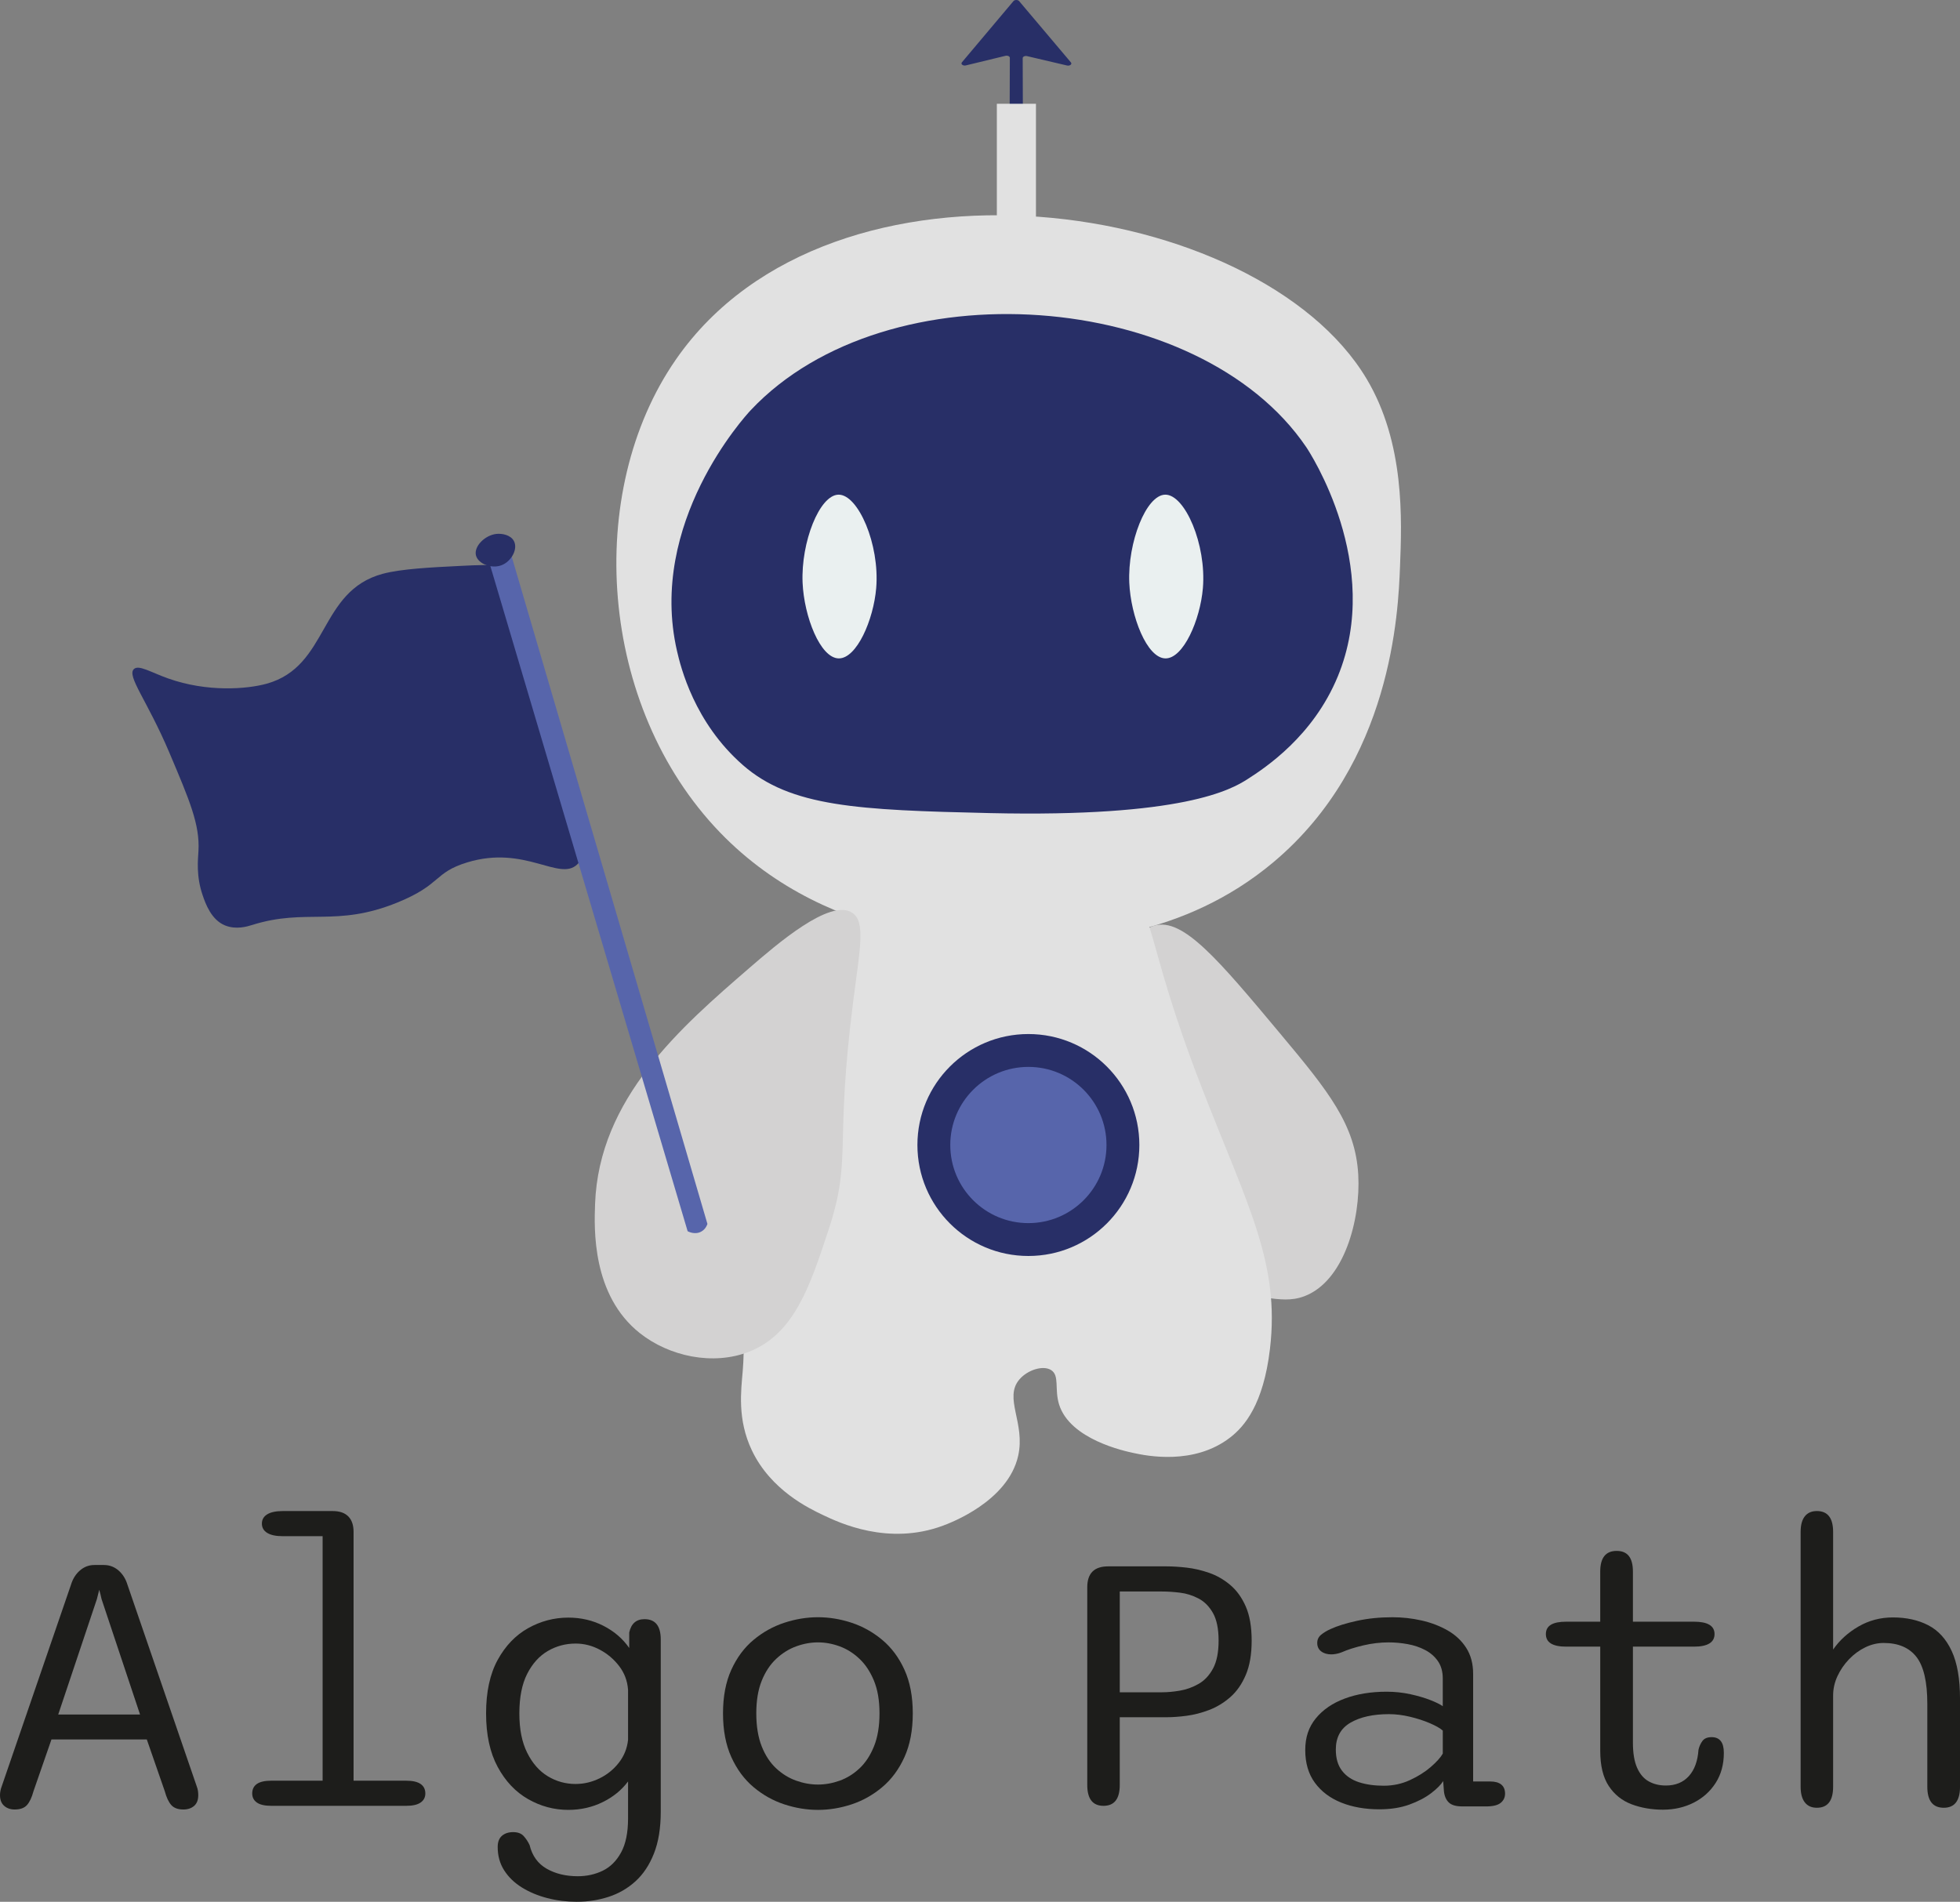 <?xml version="1.0" encoding="UTF-8"?>
<svg id="Calque_1" data-name="Calque 1" xmlns="http://www.w3.org/2000/svg" viewBox="0 0 2523.13 2448.15">
  <rect x="0" y="0" width="2523.13" height="2448.15" fill="#808080" stroke="none"/>
  <defs>
    <style>
      .cls-1 {
        fill: #e1e1e1;
      }

      .cls-2 {
        fill: #5765ab;
      }

      .cls-3 {
        fill: #1d1d1b;
      }

      .cls-4 {
        fill: #d3d2d2;
      }

      .cls-5 {
        fill: #282f67;
      }

      .cls-6 {
        fill: #eaf0f0;
      }
    </style>
  </defs>
  <path class="cls-3" d="M18.92,2329.37c-5.48,0-10-1.58-13.57-4.73-3.57-3.15-5.35-7.72-5.35-13.7,0-1.66.16-3.44.5-5.35.33-1.91.91-3.94,1.74-6.1l89.14-259.46c2.32-7.63,6.18-13.78,11.58-18.43,5.39-4.65,11.58-6.97,18.55-6.97h12.2c7.14,0,13.4,2.33,18.8,6.97,5.39,4.65,9.25,10.79,11.58,18.43l89.14,259.46c.83,2.16,1.37,4.2,1.62,6.1.25,1.91.37,3.69.37,5.35,0,6.14-1.79,10.75-5.35,13.82-3.57,3.07-8.18,4.61-13.82,4.61-6.97,0-12.16-1.91-15.56-5.73-3.4-3.82-6.19-9.71-8.34-17.68l-23.16-66.73h-122.76l-23.16,66.73c-2.16,7.97-4.94,13.86-8.34,17.68-3.4,3.82-8.68,5.73-15.81,5.73ZM74.95,2207.11h105.33l-49.55-148.65c-.5-2.32-1-4.48-1.5-6.47-.5-1.99-.99-3.82-1.49-5.48-.33,1.66-.79,3.49-1.37,5.48-.58,1.99-1.12,4.15-1.62,6.47l-49.8,148.65Z"/>
  <path class="cls-3" d="M349.34,2324.64c-8.47,0-14.69-1.41-18.68-4.23-3.98-2.82-5.98-6.72-5.98-11.7,0-5.31,1.99-9.38,5.98-12.2,3.99-2.82,10.21-4.23,18.68-4.23h65.98v-314.74h-51.29c-8.8,0-15.48-1.41-20.04-4.23-4.57-2.82-6.85-6.8-6.85-11.95s2.28-9.13,6.85-11.95c4.56-2.82,11.24-4.23,20.04-4.23h64.24c8.8,0,15.48,2.28,20.04,6.85,4.56,4.57,6.85,11.25,6.85,20.04v320.22h67.73c8.3,0,14.48,1.41,18.55,4.23,4.07,2.82,6.1,6.89,6.1,12.2,0,4.98-2.03,8.88-6.1,11.7-4.07,2.82-10.25,4.23-18.55,4.23h-173.55Z"/>
  <path class="cls-3" d="M742.51,2448.15c-13.11,0-25.77-1.58-37.97-4.73-12.2-3.16-23.12-7.72-32.74-13.7-9.63-5.98-17.22-13.32-22.78-22.04-5.56-8.72-8.34-18.72-8.34-30.01,0-6.47,1.82-11.29,5.48-14.44,3.65-3.16,8.47-4.73,14.44-4.73s10.5,1.7,13.57,5.11c3.07,3.4,5.6,7.26,7.6,11.58,3.32,13.78,10.62,23.9,21.91,30.38,11.29,6.47,24.65,9.71,40.09,9.71,11.62,0,22.33-2.37,32.12-7.1,9.79-4.73,17.68-12.57,23.65-23.53,5.98-10.96,8.96-25.57,8.96-43.82v-47.56c-8.3,11.12-19.22,20.01-32.74,26.64-13.53,6.64-28.26,9.96-44.2,9.96-18.26,0-35.48-4.61-51.67-13.82-16.18-9.21-29.26-23.03-39.22-41.46-9.96-18.43-14.94-41.42-14.94-68.97s4.98-50.67,14.94-68.85c9.96-18.18,23.03-31.79,39.22-40.84,16.19-9.04,33.41-13.57,51.67-13.57,16.43,0,31.54,3.53,45.32,10.58,13.78,7.06,24.82,16.56,33.12,28.51v-19.92c2.49-11.45,9.05-17.18,19.67-17.18,13.94,0,20.92,8.72,20.92,26.15v221.86c0,20.92-2.91,38.76-8.72,53.54-5.81,14.77-13.74,26.73-23.78,35.86-10.05,9.13-21.58,15.81-34.61,20.04-13.03,4.23-26.69,6.35-40.96,6.35ZM741.02,2296.51c10.62,0,20.87-2.41,30.75-7.22,9.87-4.81,18.18-11.53,24.9-20.17,6.72-8.63,10.66-18.43,11.83-29.38v-64.49c-.83-11.45-4.65-21.62-11.45-30.5-6.81-8.88-15.15-15.94-25.02-21.16-9.88-5.23-20.21-7.84-31-7.84-12.95,0-24.9,3.2-35.86,9.59-10.96,6.39-19.79,16.19-26.52,29.38-6.72,13.2-10.08,30.17-10.08,50.92s3.36,37.14,10.08,50.67c6.72,13.53,15.56,23.62,26.52,30.25,10.96,6.64,22.91,9.96,35.86,9.96Z"/>
  <path class="cls-3" d="M1053.01,2329.87c-14.44,0-28.89-2.37-43.33-7.1-14.44-4.73-27.64-12.12-39.59-22.16-11.95-10.04-21.5-22.95-28.64-38.72-7.14-15.77-10.71-34.52-10.71-56.27s3.57-40.46,10.71-56.15c7.14-15.69,16.68-28.51,28.64-38.47,11.95-9.96,25.15-17.3,39.59-22.04,14.44-4.73,28.88-7.1,43.33-7.1s28.84,2.37,43.2,7.1c14.36,4.73,27.52,12.08,39.47,22.04,11.95,9.96,21.5,22.78,28.64,38.47,7.13,15.69,10.71,34.4,10.71,56.15s-3.57,40.5-10.71,56.27c-7.14,15.77-16.68,28.68-28.64,38.72-11.95,10.05-25.11,17.43-39.47,22.16-14.36,4.73-28.76,7.1-43.2,7.1ZM1053.01,2297.25c9.29,0,18.59-1.66,27.89-4.98,9.29-3.32,17.8-8.59,25.52-15.81,7.72-7.22,13.94-16.68,18.67-28.39,4.73-11.7,7.1-25.85,7.1-42.45s-2.37-30.42-7.1-41.96c-4.73-11.54-10.96-20.96-18.67-28.26-7.72-7.3-16.23-12.66-25.52-16.06-9.3-3.4-18.59-5.11-27.89-5.11s-18.64,1.7-28.01,5.11c-9.38,3.4-17.97,8.76-25.77,16.06-7.81,7.31-14.03,16.73-18.67,28.26-4.65,11.54-6.97,25.52-6.97,41.96s2.32,30.75,6.97,42.45c4.65,11.7,10.87,21.16,18.67,28.39,7.8,7.22,16.39,12.49,25.77,15.81,9.38,3.32,18.71,4.98,28.01,4.98Z"/>
  <path class="cls-3" d="M1501.74,2210.6h-60.26v87.15c0,17.93-6.97,26.89-20.92,26.89s-20.92-8.96-20.92-26.89v-254.48c0-17.93,8.96-26.89,26.89-26.89h75.2c7.63,0,16.22.54,25.77,1.62,9.55,1.08,19.21,3.32,29.01,6.72,9.79,3.4,18.84,8.59,27.14,15.56,8.3,6.97,14.98,16.23,20.04,27.76,5.06,11.54,7.59,26.19,7.59,43.95s-2.53,32.33-7.59,44.2c-5.06,11.87-11.75,21.41-20.04,28.64-8.3,7.22-17.35,12.7-27.14,16.43-9.8,3.73-19.46,6.22-29.01,7.47-9.55,1.25-18.14,1.87-25.77,1.87ZM1441.49,2048.75v129.73h54.53c6.97,0,14.61-.7,22.91-2.12,8.3-1.41,16.27-4.27,23.9-8.59,7.63-4.31,13.86-10.91,18.67-19.79,4.81-8.88,7.22-20.87,7.22-35.98s-2.41-26.93-7.22-35.48c-4.82-8.55-11.04-14.82-18.67-18.8-7.64-3.99-15.6-6.48-23.9-7.47-8.3-1-15.94-1.5-22.91-1.5h-54.53Z"/>
  <path class="cls-3" d="M1882.46,2325.39c-8.13,0-13.94-1.7-17.43-5.1-3.49-3.4-5.56-8.17-6.23-14.32l-1-13.2c-2.82,4.65-7.97,9.84-15.44,15.56-7.47,5.73-16.81,10.62-28.01,14.69-11.21,4.07-24.11,6.1-38.72,6.1-18.26,0-34.57-2.86-48.93-8.59-14.36-5.73-25.69-14.23-33.99-25.52-8.3-11.29-12.45-25.31-12.45-42.08s4.52-29.71,13.57-40.84c9.05-11.12,21.45-19.63,37.23-25.52,15.77-5.89,33.78-8.84,54.03-8.84,10.46,0,20.62,1.08,30.5,3.24,9.87,2.16,18.51,4.69,25.89,7.6,7.38,2.91,12.66,5.52,15.81,7.84v-35.61c0-8.97-2.08-16.43-6.23-22.41-4.15-5.98-9.63-10.75-16.43-14.32-6.81-3.57-14.32-6.1-22.53-7.59-8.22-1.49-16.4-2.24-24.53-2.24-10.79,0-21.66,1.29-32.62,3.86-10.96,2.57-20.17,5.52-27.64,8.84-2.49,1-4.94,1.7-7.35,2.12-2.41.42-4.44.62-6.1.62-5.32,0-9.67-1.29-13.07-3.86-3.4-2.57-5.1-6.18-5.1-10.83,0-4.32,1.66-7.84,4.98-10.58,3.32-2.74,7.39-5.19,12.2-7.35,8.63-3.98,19.96-7.51,33.99-10.58,14.03-3.07,29.26-4.61,45.69-4.61,12.61,0,25.02,1.37,37.23,4.11,12.2,2.74,23.36,6.97,33.49,12.7,10.12,5.73,18.18,13.24,24.15,22.53,5.98,9.3,8.96,20.5,8.96,33.62v138.45h21.91c6.31,0,11.08,1.33,14.32,3.98,3.24,2.66,4.86,6.56,4.86,11.7,0,4.82-1.87,8.76-5.6,11.83-3.74,3.08-10.08,4.61-19.05,4.61h-30.38ZM1857.31,2227.78c-3.32-2.99-8.84-6.14-16.56-9.46-7.72-3.32-16.27-6.1-25.65-8.34-9.38-2.24-18.39-3.36-27.02-3.36-20.42,0-36.94,3.65-49.55,10.96-12.62,7.31-18.92,18.84-18.92,34.61,0,11.29,2.65,20.38,7.97,27.27,5.31,6.89,12.61,11.83,21.91,14.82,9.29,2.99,19.92,4.48,31.87,4.48s23.16-2.4,33.62-7.22c10.46-4.81,19.42-10.46,26.89-16.93,7.47-6.47,12.61-12.2,15.44-17.18v-29.63Z"/>
  <path class="cls-3" d="M2016.17,2119.72c-17.43,0-26.15-5.39-26.15-16.18s8.71-15.94,26.15-15.94h43.82v-64.49c0-17.76,7.05-26.64,21.16-26.64s20.92,8.88,20.92,26.64v64.49h78.68c17.59,0,26.4,5.32,26.4,15.94s-8.8,16.18-26.4,16.18h-78.68v123.5c0,13.61,1.82,24.49,5.48,32.62,3.65,8.14,8.67,13.94,15.07,17.43,6.39,3.49,13.65,5.23,21.79,5.23,12.45,0,22.33-4.02,29.63-12.08,7.3-8.05,11.45-19.38,12.45-33.99,1-4.32,2.7-8.09,5.11-11.33,2.4-3.24,6.35-4.86,11.83-4.86,5.14,0,9.05,1.66,11.7,4.98,2.65,3.32,3.99,8.38,3.99,15.19,0,14.94-3.53,27.89-10.58,38.84-7.06,10.96-16.52,19.42-28.39,25.4-11.87,5.98-25.02,8.96-39.47,8.96s-28.05-2.33-40.34-6.97c-12.29-4.65-22.08-12.49-29.38-23.53-7.31-11.04-10.96-26.18-10.96-45.44v-133.96h-43.82Z"/>
  <path class="cls-3" d="M2502.21,2327.13c-14.11,0-21.16-9.05-21.16-27.14v-106.82c0-28.05-4.65-48.09-13.94-60.13-9.3-12.03-23.41-18.05-42.33-18.05-7.97,0-15.81,1.87-23.53,5.6-7.72,3.74-14.69,8.84-20.92,15.31-6.23,6.48-11.2,13.74-14.94,21.79-3.74,8.05-5.6,16.4-5.6,25.02v117.28c0,18.1-6.97,27.14-20.92,27.14-6.81,0-11.99-2.33-15.56-6.97-3.57-4.65-5.35-11.37-5.35-20.17v-327.93c0-8.8,1.78-15.48,5.35-20.04,3.57-4.56,8.75-6.85,15.56-6.85,13.94,0,20.92,8.96,20.92,26.89v151.39c8.3-11.95,19.17-21.83,32.62-29.63,13.45-7.8,28.22-11.7,44.32-11.7,17.43,0,32.62,3.36,45.57,10.08,12.95,6.72,22.99,17.77,30.13,33.12,7.14,15.36,10.71,35.9,10.71,61.63v113.05c0,18.1-6.97,27.14-20.92,27.14Z"/>
  <path class="cls-5" d="M1238.25,80.26L1304.63,1.42c1.59-1.89,5.71-1.89,7.31,0l66.67,78.94c1.88,2.23-1.42,4.8-5.05,3.95l-51.46-12.07c-2.73-.64-5.59.7-5.58,2.61l.32,99.05c0,1.53-1.87,2.77-4.18,2.77h-8.83c-2.31,0-4.19-1.24-4.18-2.77l.32-99.45c0-1.92-2.89-3.26-5.62-2.6l-50.98,12.36c-3.64.88-6.98-1.7-5.1-3.94Z"/>
  <path class="cls-4" d="M1485.99,1191.58c36.89-10.73,82.48,43.81,162.41,139.43,61.73,73.84,96.6,116.8,100.12,181.57,3.11,57.41-18.15,136.86-69.57,156.11-16.43,6.15-30.92,4.28-50.91,1.7,0,0-67.9-8.77-123.87-56-110.6-93.3-96.11-400.14-18.18-422.81Z"/>
  <path class="cls-1" d="M870.1,462.78c-118.41,170.74-99.66,446.48,56.56,608.61,145.06,150.54,351.79,144.12,402.72,142.54,57.98-1.8,193.21-6,309.96-104.07,152.85-128.39,160.6-322.38,162.9-380.1,2.42-60.66,6.36-159.43-42.99-242.09-139.13-233.01-688.05-314.88-889.16-24.89Z"/>
  <path class="cls-1" d="M906.87,1500.7c3.31,97.65,59.7,137.52,49.21,264.71-1.99,24.15-7.27,61.72,11.88,101.81,24.5,51.29,73.68,74.63,91.63,83.15,20.77,9.86,83.89,39.81,154.42,13.58,8.92-3.32,83.56-31.08,96.72-89.93,9.51-42.51-19.07-74.36,1.7-98.42,10.6-12.27,30.48-18.4,40.73-11.88,11.07,7.04,4.11,24.51,10.18,44.12,14.02,45.27,84.6,60.22,96.72,62.78,15.1,3.2,76.87,16.28,123.87-20.36,17.68-13.79,42.38-41.71,50.91-113.69,13.18-111.29-29.21-185.31-88.24-337.68-75.99-196.14-55.82-224.88-103.51-259.62-95.3-69.43-245.32-23.28-325.8,22.06-121.28,68.33-214.86,208.2-210.41,339.37Z"/>
  <path class="cls-4" d="M1096.92,1174.9c17.58,11.36,10.24,45.56,1.7,111.99-24.82,193.1-1.15,202.58-32.24,296.95-23.63,71.73-43.89,133.22-101.81,156.11-46.73,18.47-103.28,6-140.84-23.76-61.93-49.07-58.84-134.55-57.69-166.29,4.92-136.32,110.57-227.67,198.53-303.74,35.69-30.86,103.78-89.74,132.36-71.27Z"/>
  <path class="cls-5" d="M956.27,984.83c-62.59-54.71-80.08-126.45-84.78-146.93-37.82-164.74,87.43-301.9,95.02-309.96,175.88-186.72,577.62-154.84,714.95,47.51,4.16,6.13,99.83,151.81,40.73,295.26-31.68,76.87-93.1,117.44-116.16,132.23-21.06,13.51-83.21,49.43-331.97,43.75-169.88-3.88-256.06-7.89-317.79-61.84Z"/>
  <path class="cls-6" d="M1079.39,636.79c-24.5.35-48.44,61.35-46.21,113.32,1.86,43.37,22.66,97.11,46.52,97.44,23.14.32,44.83-49.68,48.24-90.51,4.7-56.32-23.24-120.62-48.54-120.26Z"/>
  <path class="cls-6" d="M1499.95,636.79c-24.5.35-48.44,61.35-46.21,113.32,1.86,43.37,22.66,97.11,46.52,97.44,23.14.32,44.83-49.68,48.24-90.51,4.7-56.32-23.24-120.62-48.54-120.26Z"/>
  <polygon class="cls-1" points="1333.61 133.59 1308.43 133.59 1283.25 133.59 1283.25 287.73 1333.61 287.73 1333.61 133.59"/>
  <circle class="cls-5" cx="1323.85" cy="1473.97" r="142.85"/>
  <circle class="cls-2" cx="1323.85" cy="1473.97" r="100.55"/>
  <path class="cls-5" d="M638.26,729.21c-6.5-2.6-20.02-1.99-46.8-.66-36.09,1.79-74.69,3.7-98.58,10.06-82.94,22.08-69.13,119.19-149.55,141.51-25.74,7.14-76.87,11-126.75-6.71-22.66-8.04-38.09-18.06-44.26-12.07-9.3,9.02,17.12,40.14,45.6,107.3,26.3,62.02,39.45,93.02,37.56,126.75-.65,11.56-3.12,32.2,5.37,57,3.78,11.07,11.15,31.71,28.84,38.9,14.43,5.87,29,1.29,34.91-.57,69.83-21.97,107.89,3.35,187.08-28.94,57.14-23.29,46.3-38.34,89.87-51.64,74.21-22.65,118.26,24.81,141.51,2.68,23.9-22.74-21.56-73.91-48.96-200.52-21.23-98.12-15.49-166.99-55.81-183.1Z"/>
  <path class="cls-2" d="M658.52,715.8l252.16,859.77c-.47,1.46-2.35,6.64-7.71,9.72-8.39,4.83-17.32-.08-17.77-.34-85.4-287.93-170.79-575.86-256.19-863.79,2.32-1.91,8.47-6.44,17.44-7.04,5.21-.35,9.45.75,12.07,1.68Z"/>
  <path class="cls-5" d="M661.63,696.61c-4.12-8.03-15.3-10.06-22.56-9.31-14.72,1.53-29.42,16.12-26.32,27.83,2.82,10.67,20.06,17.6,33.21,12.35,12.38-4.94,20.95-20.59,15.67-30.88Z"/>
</svg>